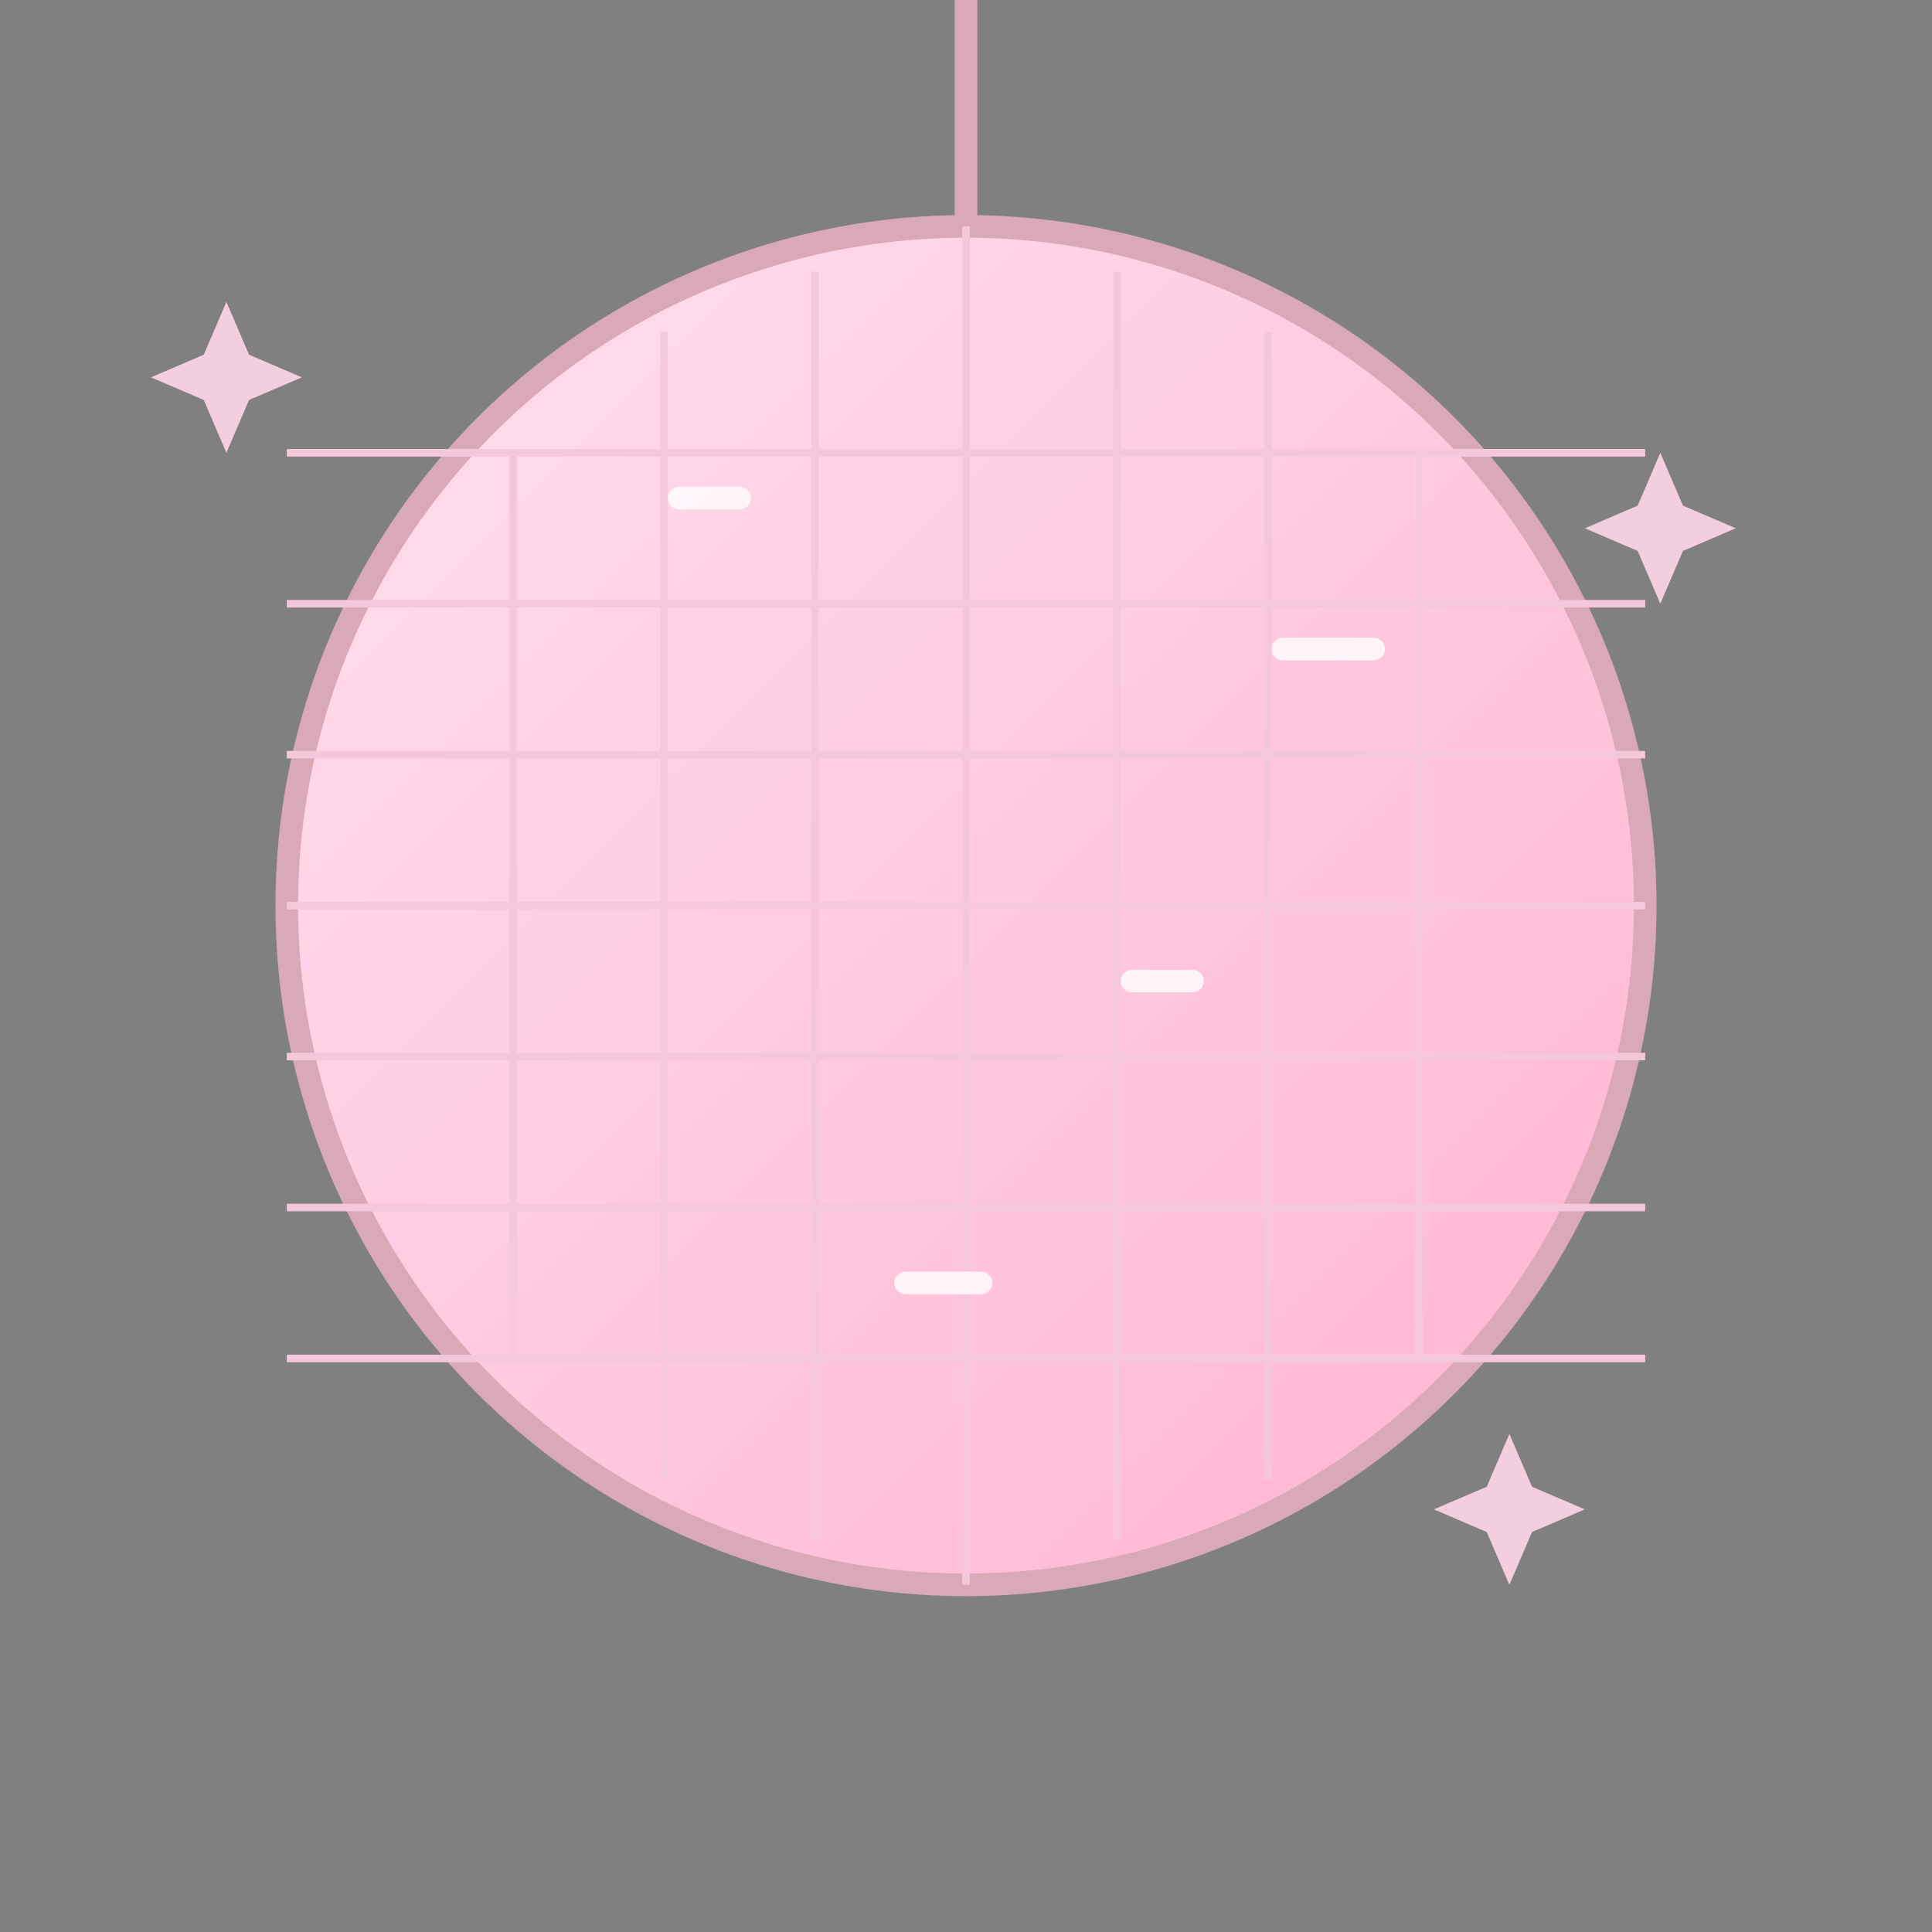 <svg xmlns="http://www.w3.org/2000/svg" width="512" height="512" viewBox="0 0 256 256">
  <rect x="0" y="0" width="256" height="256" fill="#808080" stroke="none"/>
  <defs>
    <linearGradient id="g" x1="0" y1="0" x2="1" y2="1">
      <stop offset="0" stop-color="#ffe0ef"/>
      <stop offset="1" stop-color="#ffb3d1"/>
    </linearGradient>
  </defs>
  <g>
    <circle cx="128" cy="120" r="90" fill="url(#g)" stroke="#d9a9b8" stroke-width="3"/>
    <line x1="128" y1="0" x2="128" y2="30" stroke="#d9a9b8" stroke-width="3"/>
    <!-- grid -->
    <g stroke="#f4c8da" stroke-width="1">
      <path d="M38 120h180M38 100h180M38 80h180M38 60h180M38 140h180M38 160h180M38 180h180"/>
      <path d="M128 30v180M108 36v168M88 44v152M68 60v120M148 36v168M168 44v152M188 60v120"/>
    </g>
    <!-- shines -->
    <g stroke="#ffffff" stroke-width="3" stroke-linecap="round" opacity=".8">
      <path d="M90 66l8 0"/>
      <path d="M170 86l12 0"/>
      <path d="M120 170l10 0"/>
      <path d="M150 130l8 0"/>
    </g>
    <!-- sparkles around -->
    <g fill="#ffd6e8" opacity=".9">
      <path d="M30 40 l3 7 l7 3 l-7 3 l-3 7 l-3-7 l-7-3 l7-3z"/>
      <path d="M220 60 l3 7 l7 3 l-7 3 l-3 7 l-3-7 l-7-3 l7-3z"/>
      <path d="M200 190 l3 7 l7 3 l-7 3 l-3 7 l-3-7 l-7-3 l7-3z"/>
    </g>
  </g>
</svg>
